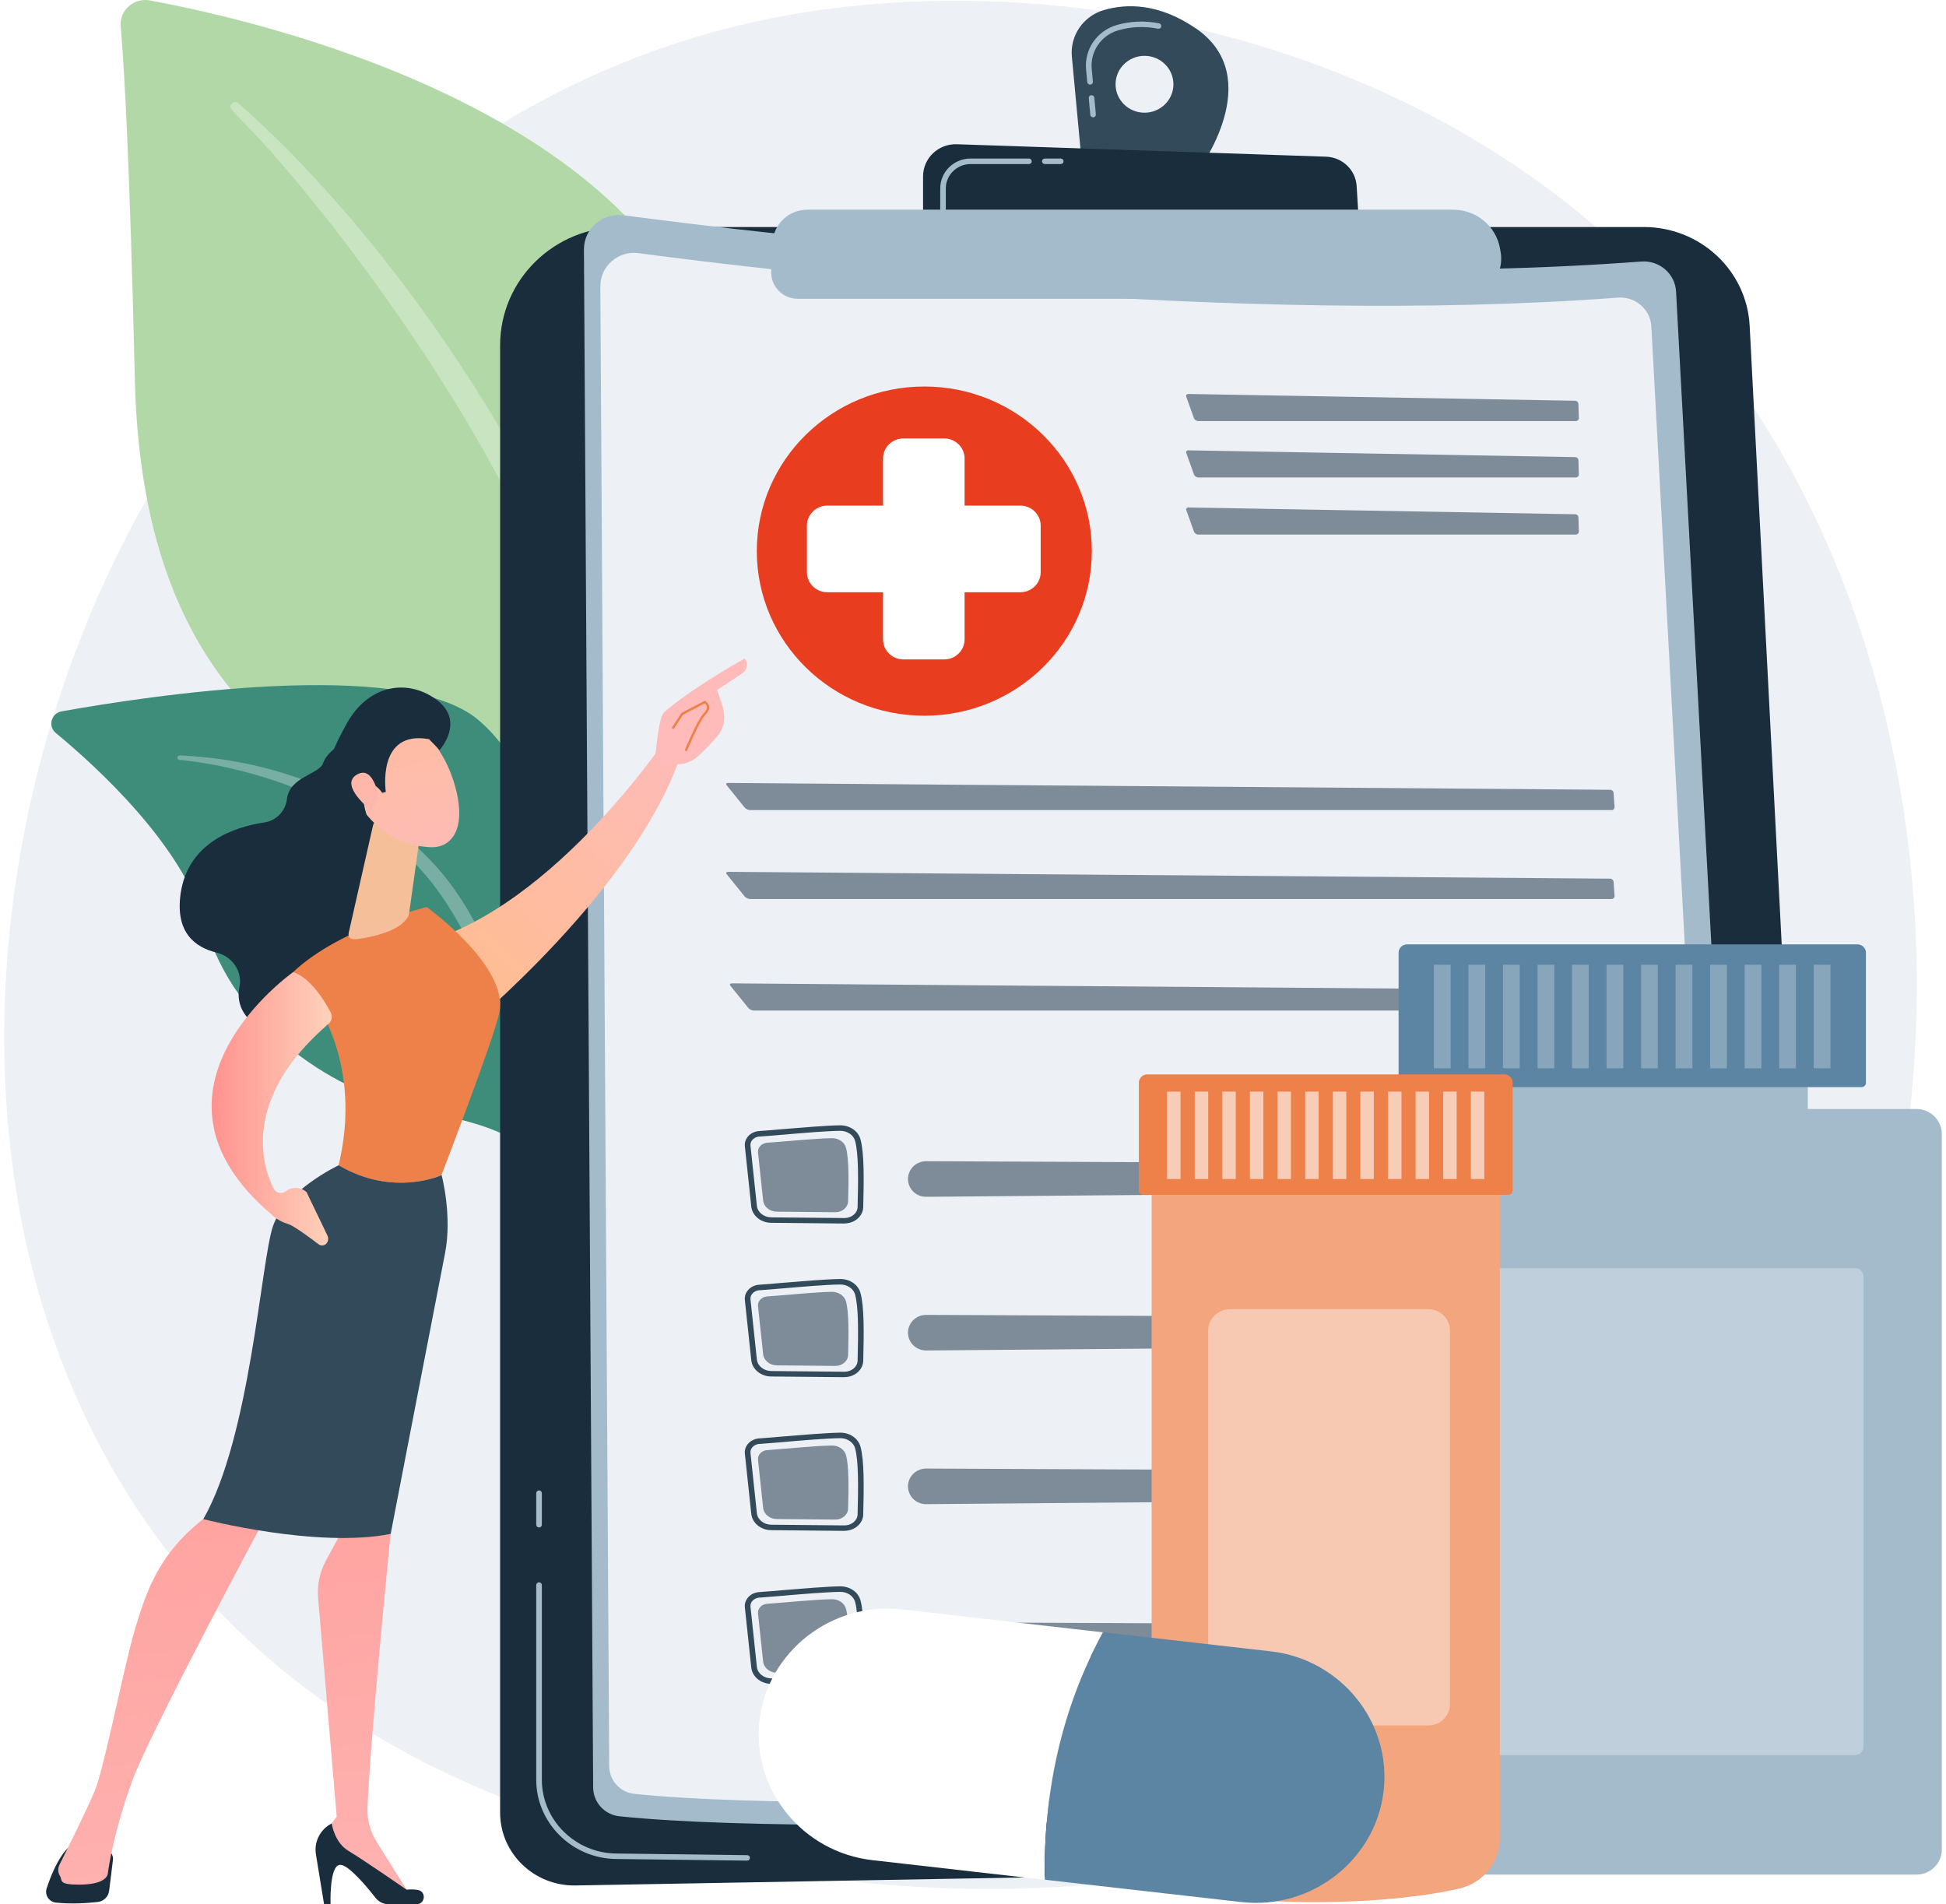 <svg width="233" height="228" viewBox="0 0 233 228" fill="none" xmlns="http://www.w3.org/2000/svg">
<path d="M202.953 194.355C198.251 199.216 193.801 202.354 190.287 204.839C148.967 233.971 100.071 225.483 89.68 223.404C74.333 220.34 44.677 214.419 23.229 189.643C-9.216 152.156 -4.16 93.088 21.004 54.102C25.606 46.972 49.919 7.39 99.346 1.039C129.255 -2.804 164.12 4.947 189.368 25.732C242.369 69.364 238.593 157.497 202.962 194.363L202.953 194.355Z" fill="#EDF1F5"/>
<path d="M72.808 142.136C72.808 142.136 73.558 111.306 59.105 103.05C44.652 94.794 17.17 89.635 16.142 45.366C15.535 19.447 14.886 8.119 14.448 3.175C14.279 1.246 16.024 -0.311 17.954 0.053C31.64 2.587 76.103 13.013 85.432 42.84C96.481 78.191 72.808 142.144 72.808 142.144V142.136Z" fill="#B2D8A7"/>
<path opacity="0.3" d="M28.547 12.367C43.573 25.533 60.942 48.836 70.204 72.138C71.392 75.98 74.873 84.145 76.381 98.653C77.73 110.752 77.055 123.545 75.421 132.008C75.319 132.547 74.788 132.895 74.249 132.795C73.314 132.621 73.44 131.628 73.448 131.661C75.319 117.194 74.544 99.2 70.263 82.953C64.793 63.013 52.599 43.668 39.991 27.272L38.694 25.658C28.926 13.327 26.861 13.236 27.78 12.375C27.999 12.168 28.336 12.168 28.555 12.359L28.547 12.367Z" fill="white"/>
<path d="M96.034 201.41C97.989 202.354 77.519 177.065 71.114 137.341C68.097 118.627 68.055 95.175 57.2 86.141C48.166 78.622 17.44 83.367 7.386 85.172C6.13 85.396 5.709 86.961 6.686 87.764C11.507 91.747 21.822 101.129 24.51 110.586C28.05 123.057 40.118 130.982 50.913 133.126C61.709 135.271 67.718 137.358 72.985 154.325C78.244 171.293 90.48 198.727 96.034 201.402V201.41Z" fill="#3E8D7A"/>
<path opacity="0.3" d="M21.527 90.447C34.353 90.977 48.124 96.724 55.11 107.514L55.768 108.541C57.293 110.95 65.923 128.108 70.718 142.335C70.777 142.509 70.676 142.707 70.499 142.765C70.195 142.865 70.035 142.533 70.069 142.567C66.732 134.534 61.928 124.349 58.111 116.73C54.015 108.416 51.141 102.794 41.795 97.394C31.387 91.59 21.451 90.993 21.485 90.993C21.333 90.977 21.224 90.844 21.24 90.695C21.257 90.555 21.384 90.447 21.527 90.455V90.447Z" fill="white"/>
<path d="M59.88 41.342C59.88 33.524 66.327 27.181 74.291 27.181H196.818C203.577 27.181 209.156 32.39 209.493 39.023L218.536 213.575C218.805 218.767 214.642 223.147 209.358 223.239L68.923 225.748C63.951 225.839 59.88 221.905 59.88 217.02V41.342Z" fill="#1A2D3C"/>
<path d="M89.452 222.775L73.735 222.576C68.485 222.51 64.204 218.253 64.204 213.095V189.784C64.204 189.602 64.355 189.453 64.541 189.453C64.726 189.453 64.878 189.602 64.878 189.784V213.095C64.878 217.897 68.856 221.856 73.743 221.922L89.461 222.121C89.646 222.121 89.798 222.27 89.789 222.452C89.789 222.634 89.638 222.775 89.452 222.775Z" fill="#A4BBCC"/>
<path d="M64.541 182.886C64.355 182.886 64.204 182.737 64.204 182.555V178.779C64.204 178.597 64.355 178.447 64.541 178.447C64.726 178.447 64.878 178.597 64.878 178.779V182.555C64.878 182.737 64.726 182.886 64.541 182.886Z" fill="#A4BBCC"/>
<path d="M69.917 29.873C69.9 27.372 72.142 25.434 74.662 25.773C91.391 28.001 148.933 34.899 196.506 31.313C198.672 31.148 200.56 32.763 200.678 34.899L210.159 210.229C210.285 212.631 208.423 214.693 205.979 214.833C185.972 215.993 103.577 220.498 74.182 217.467C72.395 217.285 71.038 215.802 71.021 214.038L69.917 29.881V29.873Z" fill="#A4BBCC"/>
<path d="M71.889 34.261C71.873 31.852 74.03 29.988 76.457 30.311C92.562 32.456 147.93 39.089 193.708 35.636C195.798 35.479 197.61 37.035 197.72 39.089L206.847 207.82C206.973 210.13 205.178 212.109 202.818 212.25C183.562 213.368 104.268 217.699 75.985 214.784C74.266 214.61 72.96 213.186 72.943 211.48L71.881 34.253L71.889 34.261Z" fill="#EDF1F5"/>
<g opacity="0.6">
<path d="M188.669 50.417C188.879 50.417 189.048 50.252 189.04 50.045L188.989 48.364C188.989 48.157 188.804 47.983 188.593 47.983L142.292 47.171C142.082 47.171 141.964 47.32 142.04 47.519L142.95 50.061C143.017 50.252 143.245 50.417 143.455 50.417H188.669Z" fill="#334A5B"/>
</g>
<g opacity="0.6">
<path d="M142.301 53.92C142.09 53.92 141.972 54.069 142.048 54.268L142.958 56.81C143.026 57.001 143.253 57.166 143.464 57.166H188.669C188.879 57.166 189.048 57.001 189.04 56.794L188.989 55.112C188.989 54.906 188.804 54.732 188.593 54.732L142.292 53.92H142.301Z" fill="#334A5B"/>
</g>
<g opacity="0.6">
<path d="M142.301 60.76C142.09 60.76 141.972 60.909 142.048 61.108L142.958 63.65C143.026 63.841 143.253 64.006 143.464 64.006H188.669C188.879 64.006 189.048 63.841 189.04 63.634L188.989 61.953C188.989 61.745 188.804 61.572 188.593 61.572L142.292 60.76H142.301Z" fill="#334A5B"/>
</g>
<g opacity="0.6">
<path d="M192.958 96.997C193.169 96.997 193.329 96.831 193.312 96.624L193.203 94.943C193.186 94.736 193.009 94.571 192.798 94.562L87.16 93.743C86.949 93.743 86.882 93.875 87.017 94.032L89.174 96.699C89.309 96.856 89.587 96.989 89.798 96.989H192.958V96.997Z" fill="#334A5B"/>
</g>
<g opacity="0.6">
<path d="M87.16 104.392C86.949 104.392 86.882 104.524 87.017 104.682L89.174 107.348C89.309 107.505 89.587 107.638 89.798 107.638H192.958C193.169 107.638 193.329 107.472 193.312 107.265L193.203 105.584C193.186 105.377 193.009 105.212 192.798 105.203L87.16 104.384V104.392Z" fill="#334A5B"/>
</g>
<g opacity="0.6">
<path d="M87.607 117.749C87.396 117.749 87.329 117.881 87.463 118.039L89.621 120.705C89.756 120.862 90.034 120.995 90.244 120.995H193.405C193.616 120.995 193.776 120.829 193.759 120.622L193.649 118.941C193.633 118.734 193.456 118.569 193.245 118.56L87.607 117.741V117.749Z" fill="#334A5B"/>
</g>
<path d="M101.107 146.492H101.082L92.343 146.409C91.096 146.401 90.067 145.556 89.95 144.446L89.183 137.242C89.14 136.82 89.275 136.397 89.562 136.066C89.882 135.693 90.371 135.453 90.902 135.42C91.635 135.371 92.671 135.288 93.775 135.188C96.085 134.998 98.967 134.758 100.585 134.733C101.756 134.733 102.751 135.412 103.029 136.414C103.484 138.07 103.442 141.2 103.358 144.529C103.332 145.614 102.329 146.483 101.116 146.483H101.107V146.492ZM90.944 136.074C90.598 136.099 90.278 136.248 90.076 136.488C89.907 136.687 89.832 136.927 89.857 137.176L90.624 144.38C90.708 145.15 91.45 145.746 92.36 145.755L101.099 145.838H101.116C101.959 145.838 102.666 145.25 102.683 144.521C102.768 141.233 102.81 138.161 102.38 136.588C102.186 135.884 101.445 135.395 100.593 135.395C99.001 135.412 96.135 135.652 93.835 135.851C92.731 135.942 91.694 136.033 90.952 136.083L90.944 136.074Z" fill="#334A5B"/>
<path opacity="0.6" d="M91.879 136.82C93.716 136.695 97.703 136.298 99.599 136.273C100.399 136.265 101.107 136.737 101.293 137.424C101.655 138.749 101.613 141.399 101.546 143.834C101.529 144.562 100.846 145.15 100.012 145.142L93.025 145.076C92.166 145.076 91.458 144.496 91.374 143.742L90.758 137.987C90.691 137.391 91.197 136.861 91.879 136.82Z" fill="#334A5B"/>
<g opacity="0.6">
<path d="M108.785 141.705C109.038 142.649 109.906 143.304 110.9 143.295L191.745 142.616C192.663 142.616 193.388 141.871 193.371 140.968C193.354 140.099 192.63 139.395 191.736 139.395L110.892 139.031C109.467 139.031 108.422 140.347 108.785 141.705Z" fill="#334A5B"/>
</g>
<path d="M101.107 164.892H101.082L92.343 164.809C91.096 164.801 90.067 163.956 89.95 162.846L89.183 155.642C89.14 155.22 89.275 154.797 89.562 154.466C89.882 154.093 90.371 153.853 90.902 153.82C91.635 153.771 92.671 153.688 93.775 153.588C96.085 153.398 98.967 153.158 100.585 153.133H100.619C101.765 153.133 102.759 153.82 103.029 154.814C103.484 156.47 103.442 159.6 103.358 162.929C103.332 164.014 102.329 164.883 101.116 164.883H101.107V164.892ZM90.944 154.474C90.598 154.499 90.278 154.648 90.076 154.888C89.907 155.087 89.832 155.327 89.857 155.576L90.624 162.78C90.708 163.55 91.45 164.146 92.36 164.155L101.099 164.238H101.116C101.959 164.238 102.666 163.65 102.683 162.921C102.768 159.633 102.81 156.561 102.38 154.988C102.186 154.284 101.428 153.779 100.593 153.795C99.001 153.812 96.135 154.052 93.835 154.251C92.731 154.342 91.694 154.433 90.952 154.483L90.944 154.474Z" fill="#334A5B"/>
<path opacity="0.6" d="M91.879 155.22C93.716 155.095 97.703 154.698 99.599 154.673C100.399 154.665 101.107 155.137 101.293 155.824C101.655 157.149 101.613 159.799 101.546 162.234C101.529 162.962 100.846 163.55 100.012 163.542L93.025 163.476C92.166 163.476 91.458 162.896 91.374 162.142L90.758 156.387C90.691 155.791 91.197 155.261 91.879 155.22Z" fill="#334A5B"/>
<g opacity="0.6">
<path d="M108.785 160.105C109.038 161.049 109.906 161.704 110.9 161.695L191.745 161.016C192.663 161.016 193.388 160.271 193.371 159.368C193.354 158.499 192.63 157.795 191.736 157.795L110.892 157.431C109.467 157.431 108.422 158.747 108.785 160.105Z" fill="#334A5B"/>
</g>
<path d="M101.107 183.292H101.082L92.343 183.209C91.096 183.201 90.067 182.356 89.95 181.246L89.183 174.042C89.14 173.62 89.275 173.197 89.562 172.866C89.882 172.494 90.371 172.253 90.902 172.22C91.635 172.171 92.671 172.088 93.775 171.988C96.085 171.798 98.967 171.558 100.585 171.533H100.619C101.765 171.533 102.759 172.22 103.029 173.214C103.484 174.87 103.442 178 103.358 181.329C103.332 182.414 102.329 183.283 101.116 183.283H101.107V183.292ZM90.944 172.874C90.598 172.899 90.278 173.048 90.076 173.288C89.907 173.487 89.832 173.727 89.857 173.976L90.624 181.18C90.708 181.95 91.45 182.546 92.36 182.555L101.099 182.638H101.116C101.959 182.638 102.666 182.05 102.683 181.321C102.768 178.033 102.81 174.961 102.38 173.388C102.186 172.684 101.428 172.179 100.593 172.195C99.001 172.212 96.135 172.452 93.835 172.651C92.731 172.742 91.694 172.833 90.952 172.883L90.944 172.874Z" fill="#334A5B"/>
<path opacity="0.6" d="M91.879 173.62C93.716 173.496 97.703 173.098 99.599 173.073C100.399 173.065 101.107 173.537 101.293 174.224C101.655 175.549 101.613 178.199 101.546 180.634C101.529 181.362 100.846 181.95 100.012 181.942L93.025 181.876C92.166 181.876 91.458 181.296 91.374 180.543L90.758 174.787C90.691 174.191 91.197 173.661 91.879 173.62Z" fill="#334A5B"/>
<g opacity="0.6">
<path d="M108.785 178.505C109.038 179.449 109.906 180.104 110.9 180.095L191.745 179.416C192.663 179.416 193.388 178.671 193.371 177.768C193.354 176.899 192.63 176.195 191.736 176.195L110.892 175.831C109.467 175.831 108.422 177.147 108.785 178.505Z" fill="#334A5B"/>
</g>
<path d="M101.107 201.692H101.082L92.343 201.609C91.096 201.601 90.067 200.756 89.95 199.646L89.183 192.442C89.14 192.02 89.275 191.597 89.562 191.266C89.882 190.894 90.371 190.653 90.902 190.62C91.635 190.571 92.671 190.488 93.775 190.388C96.085 190.198 98.967 189.958 100.585 189.933H100.619C101.765 189.933 102.759 190.62 103.029 191.614C103.484 193.27 103.442 196.4 103.358 199.729C103.332 200.814 102.329 201.683 101.116 201.683H101.107V201.692ZM90.944 191.274C90.598 191.299 90.278 191.448 90.076 191.689C89.907 191.887 89.832 192.127 89.857 192.376L90.624 199.58C90.708 200.35 91.45 200.946 92.36 200.955L101.099 201.038H101.116C101.959 201.038 102.666 200.45 102.683 199.721C102.768 196.433 102.81 193.361 102.38 191.788C102.186 191.084 101.428 190.579 100.593 190.595C99.001 190.612 96.135 190.852 93.835 191.051C92.731 191.142 91.694 191.233 90.952 191.283L90.944 191.274Z" fill="#334A5B"/>
<path opacity="0.6" d="M91.879 192.02C93.716 191.896 97.703 191.498 99.599 191.473C100.399 191.465 101.107 191.937 101.293 192.624C101.655 193.949 101.613 196.599 101.546 199.034C101.529 199.762 100.846 200.35 100.012 200.342L93.025 200.276C92.166 200.276 91.458 199.696 91.374 198.943L90.758 193.187C90.691 192.591 91.197 192.061 91.879 192.02Z" fill="#334A5B"/>
<g opacity="0.6">
<path d="M108.785 196.905C109.038 197.849 109.906 198.504 110.9 198.495L191.745 197.816C192.663 197.816 193.388 197.071 193.371 196.168C193.354 195.299 192.63 194.595 191.736 194.595L110.892 194.231C109.467 194.231 108.422 195.547 108.785 196.905Z" fill="#334A5B"/>
</g>
<path d="M143.152 3.382C138.728 0.36 134.876 0.418 132.171 1.204C129.702 1.925 128.101 4.268 128.337 6.786L129.508 19.314L143.413 20.523C143.413 20.523 151.841 9.311 143.16 3.382H143.152ZM137.034 13.493C135.121 13.493 133.57 11.969 133.57 10.09C133.57 8.21 135.121 6.686 137.034 6.686C138.947 6.686 140.497 8.21 140.497 10.09C140.497 11.969 138.947 13.493 137.034 13.493Z" fill="#334A5B"/>
<path d="M130.882 14.048C130.713 14.048 130.561 13.915 130.545 13.75L130.359 11.754C130.342 11.572 130.477 11.415 130.663 11.398C130.848 11.381 131.008 11.514 131.025 11.696L131.21 13.692C131.227 13.874 131.092 14.031 130.907 14.048H130.873H130.882ZM130.519 10.131C130.351 10.131 130.199 9.999 130.182 9.833L130.039 8.318C129.811 5.916 131.354 3.68 133.696 3.001C135.357 2.521 137.067 2.455 138.778 2.794C138.964 2.827 139.073 3.001 139.039 3.183C139.006 3.357 138.829 3.473 138.643 3.44C137.042 3.117 135.441 3.183 133.89 3.631C131.851 4.218 130.519 6.164 130.713 8.26L130.856 9.775C130.873 9.957 130.738 10.114 130.553 10.131H130.519Z" fill="#A4BBCC"/>
<path d="M110.521 27.413V21.111C110.521 18.933 112.358 17.195 114.566 17.269L158.768 18.76C160.732 18.826 162.316 20.35 162.434 22.271L162.805 28.324L110.521 27.413Z" fill="#1A2D3C"/>
<path d="M127.005 19.646H125.1C124.915 19.646 124.763 19.497 124.763 19.314C124.763 19.132 124.915 18.983 125.1 18.983H127.005C127.19 18.983 127.342 19.132 127.342 19.314C127.342 19.497 127.19 19.646 127.005 19.646Z" fill="#A4BBCC"/>
<path d="M112.914 25.434C112.729 25.434 112.577 25.285 112.577 25.103V22.552C112.577 20.581 114.204 18.983 116.209 18.983H123.196C123.381 18.983 123.533 19.132 123.533 19.314C123.533 19.497 123.381 19.646 123.196 19.646H116.209C114.574 19.646 113.243 20.954 113.243 22.561V25.111C113.243 25.293 113.091 25.442 112.906 25.442L112.914 25.434Z" fill="#A4BBCC"/>
<path d="M92.511 29.003C92.621 26.825 94.45 25.103 96.675 25.103H173.971C176.752 25.103 179.129 27.065 179.601 29.757L179.668 30.129C180.191 33.077 177.882 35.777 174.831 35.777H95.528C93.708 35.777 92.259 34.278 92.343 32.489L92.511 29.003Z" fill="#A4BBCC"/>
<path d="M110.673 85.694C121.75 85.694 130.73 76.87 130.73 65.985C130.73 55.101 121.75 46.277 110.673 46.277C99.595 46.277 90.615 55.101 90.615 65.985C90.615 76.87 99.595 85.694 110.673 85.694Z" fill="#E83D1F"/>
<path d="M122.159 60.536H115.493V54.897C115.493 53.572 114.398 52.496 113.049 52.496H108.17C106.821 52.496 105.726 53.572 105.726 54.897V60.536H99.06C97.711 60.536 96.616 61.613 96.616 62.938V68.511C96.616 69.836 97.711 70.912 99.06 70.912H105.726V76.552C105.726 77.877 106.821 78.953 108.17 78.953H113.049C114.398 78.953 115.493 77.877 115.493 76.552V70.912H122.159C123.508 70.912 124.603 69.836 124.603 68.511V62.938C124.603 61.613 123.508 60.536 122.159 60.536Z" fill="white"/>
<path d="M42.461 88.079C42.461 88.079 39.275 89.602 38.694 91.35C38.222 92.749 34.699 92.931 34.353 95.689C34.176 97.113 33.098 98.256 31.657 98.471C28.058 99.009 22.521 100.848 21.628 106.984C20.954 111.662 23.381 113.443 25.934 114.056C27.805 114.511 29.053 116.3 28.673 118.155C28.311 119.935 28.85 121.997 31.994 123.628C39.031 127.28 46.068 114.983 46.068 114.983L47.509 93.511L42.469 88.079H42.461Z" fill="#1A2D3C"/>
<g filter="url(#filter0_d_4_599)">
<path d="M80.772 82.986C80.772 82.986 66.715 104.831 50.003 109.054C50.003 109.054 53.256 118.171 55.776 119.215C55.776 119.215 76.339 102.355 81.623 86.091L80.772 82.986Z" fill="url(#paint0_linear_4_599)"/>
</g>
<path d="M13.521 222.717L13.066 226.394C12.982 227.089 12.417 227.644 11.709 227.727C10.512 227.859 8.582 228 6.695 227.801C5.869 227.718 5.329 226.89 5.582 226.112C6.046 224.688 6.88 222.559 8.094 221.301H12.248C13.015 221.301 13.614 221.963 13.521 222.709V222.717Z" fill="#1A2D3C"/>
<path d="M46.068 179.607L46.767 183.656C46.767 183.656 44.416 207.025 44.003 216.374C43.935 217.839 44.323 219.289 45.107 220.539L49.194 227.056L38.82 221.036L38.609 219.794L40.312 217.5L38.087 191.316C37.952 189.776 38.281 188.235 39.014 186.869L41.163 182.911L46.076 179.598L46.068 179.607Z" fill="url(#paint1_linear_4_599)"/>
<path d="M49.868 228H46.556C45.933 228 45.351 227.718 44.972 227.238C43.944 225.922 41.803 223.346 40.775 223.28C39.401 223.189 39.578 228 39.578 228H38.803L37.826 222.021C37.581 220.514 38.34 219.032 39.713 218.32C39.713 218.32 40.025 220.605 41.736 221.615C43.438 222.626 48.68 226.253 48.68 226.253C48.68 226.253 49.321 226.162 50.029 226.286C51.074 226.468 50.93 227.992 49.868 227.992V228Z" fill="#1A2D3C"/>
<path d="M31.851 181.536C31.851 181.536 18.097 207.174 15.906 213.028C13.723 218.883 12.956 223.769 12.922 224.232C12.88 224.953 11.962 225.648 9.442 225.648C6.922 225.648 7.504 225.135 7.192 224.638C6.922 224.216 6.914 223.686 7.133 223.239C7.925 221.657 10.453 216.597 11.389 214.303C12.501 211.563 14.911 199.158 16.226 194.844C17.541 190.529 19.032 185.851 24.771 181.536C24.771 181.536 28.707 177.744 31.851 181.536Z" fill="url(#paint2_linear_4_599)"/>
<path d="M40.539 139.519C44.087 124.746 35.095 116.391 35.095 116.391C40.767 111.041 51.099 108.607 51.099 108.607C51.099 108.607 60.959 115.695 59.788 121.235C59.105 124.481 52.852 140.703 52.852 140.703C52.852 140.703 47.079 143.386 40.522 139.527H40.539V139.519Z" fill="#EE814A"/>
<path d="M32.676 146.831C34.117 142.558 40.548 139.519 40.548 139.519C47.096 143.386 52.877 140.695 52.877 140.695C52.877 140.695 54.175 145.556 53.282 150.077C52.388 154.599 46.776 183.656 46.776 183.656C37.935 185.412 24.342 181.884 24.342 181.884C29.971 172.063 31.235 151.104 32.676 146.831Z" fill="#334A5B"/>
<path d="M44.66 98.835L41.778 111.571C41.5 112.689 42.545 112.507 43.7 112.292C45.587 111.944 48.023 111.224 48.84 109.774C48.925 109.625 48.967 109.46 48.992 109.294L50.231 100.467C50.332 99.763 49.944 99.084 49.287 98.802L46.894 97.759C45.975 97.361 44.905 97.875 44.669 98.835H44.66Z" fill="url(#paint3_linear_4_599)"/>
<path d="M35.103 116.391C35.103 116.391 14.97 130.543 32.525 145.423C32.525 145.423 33.191 146.169 34.514 146.558C35.179 146.757 37.143 148.214 38.146 148.976C38.466 149.224 38.93 149.142 39.149 148.802C39.317 148.537 39.334 148.206 39.199 147.924L36.705 142.74C36.014 142.103 34.952 142.061 34.21 142.633C33.738 142.997 33.039 142.848 32.769 142.31C31.412 139.594 28.85 131.603 39.343 122.577C39.739 122.237 39.84 121.674 39.595 121.219C38.862 119.827 37.168 117.062 35.103 116.391Z" fill="url(#paint4_linear_4_599)"/>
<path d="M50.189 87.234C50.189 87.234 53.256 89.279 54.58 94.48C55.903 99.68 53.754 101.552 51.554 101.436C49.354 101.32 46.169 100.657 43.405 96.922C40.64 93.188 46.16 84.741 50.189 87.234Z" fill="url(#paint5_linear_4_599)"/>
<path d="M46.194 94.819C46.194 94.819 45.065 87.366 51.369 88.501L52.641 89.801C52.641 89.801 55.726 86.389 52.312 83.814C48.899 81.239 44.163 81.893 41.542 86.588C38.921 91.283 37.969 94.579 40.169 97.502C42.368 100.417 44.02 97.916 44.02 97.916C44.02 97.916 43.017 95.391 43.851 94.306C44.686 93.221 45.764 94.935 45.764 94.935L46.194 94.811V94.819Z" fill="#1A2D3C"/>
<path d="M45.326 95.457C45.326 95.457 44.77 91.623 42.781 92.716C40.784 93.809 43.497 96.302 44.584 97.146L45.326 95.457Z" fill="url(#paint6_linear_4_599)"/>
<g filter="url(#filter1_d_4_599)">
<path d="M80.671 87.482C80.713 87.93 79.011 88.244 78.463 86.323C78.615 85.487 78.876 81.835 79.525 81.272C82.988 78.249 89.174 74.846 89.174 74.846C89.865 75.881 88.955 76.568 88.955 76.568L85.871 78.614C86.191 79.657 86.663 80.584 86.713 81.785C86.755 82.688 86.41 83.574 85.803 84.261C85.188 84.948 84.362 85.843 83.62 86.513C82.213 87.789 80.671 87.474 80.671 87.474V87.482Z" fill="url(#paint7_linear_4_599)"/>
<path d="M82.238 85.95L81.977 85.843C82.036 85.694 83.511 82.174 84.21 81.454C84.505 81.147 84.649 80.882 84.632 80.659C84.632 80.502 84.539 80.361 84.379 80.212L81.783 81.578L80.662 83.3L80.427 83.151L81.581 81.371L81.615 81.355L84.413 79.889L84.489 79.947C84.758 80.162 84.893 80.394 84.91 80.642C84.927 80.949 84.767 81.28 84.413 81.644C83.747 82.323 82.247 85.909 82.23 85.942H82.238V85.95Z" fill="#EE814A"/>
</g>
<path d="M216.454 126.667H174.409V137.54H216.454V126.667Z" fill="#A4BBCC"/>
<path d="M229.449 132.779H161.414C159.729 132.779 158.364 134.121 158.364 135.776V221.45C158.364 223.105 159.729 224.448 161.414 224.448H229.449C231.134 224.448 232.5 223.105 232.5 221.45V135.776C232.5 134.121 231.134 132.779 229.449 132.779Z" fill="#A4BBCC"/>
<path opacity="0.3" d="M222.1 151.841H168.755C168.196 151.841 167.743 152.286 167.743 152.835V209.145C167.743 209.693 168.196 210.138 168.755 210.138H222.1C222.659 210.138 223.112 209.693 223.112 209.145V152.835C223.112 152.286 222.659 151.841 222.1 151.841Z" fill="white"/>
<path d="M222.876 130.162H167.988C167.693 130.162 167.457 129.93 167.457 129.64V114.064C167.457 113.517 167.912 113.07 168.468 113.07H222.404C222.96 113.07 223.415 113.517 223.415 114.064V129.64C223.415 129.93 223.179 130.162 222.884 130.162H222.876Z" fill="#5C85A3"/>
<path opacity="0.6" d="M219.168 115.505H217.162V127.909H219.168V115.505Z" fill="#A4BBCC"/>
<path opacity="0.6" d="M215.03 115.505H213.024V127.909H215.03V115.505Z" fill="#A4BBCC"/>
<path opacity="0.6" d="M210.9 115.505H208.895V127.909H210.9V115.505Z" fill="#A4BBCC"/>
<path opacity="0.6" d="M206.763 115.505H204.757V127.909H206.763V115.505Z" fill="#A4BBCC"/>
<path opacity="0.6" d="M202.633 115.505H200.627V127.909H202.633V115.505Z" fill="#A4BBCC"/>
<path opacity="0.6" d="M198.495 115.505H196.489V127.909H198.495V115.505Z" fill="#A4BBCC"/>
<path opacity="0.6" d="M194.366 115.505H192.36V127.909H194.366V115.505Z" fill="#A4BBCC"/>
<path opacity="0.6" d="M190.228 115.505H188.222V127.909H190.228V115.505Z" fill="#A4BBCC"/>
<path opacity="0.6" d="M186.098 115.505H184.093V127.909H186.098V115.505Z" fill="#A4BBCC"/>
<path opacity="0.6" d="M181.96 115.505H179.955V127.909H181.96V115.505Z" fill="#A4BBCC"/>
<path opacity="0.6" d="M177.831 115.505H175.825V127.909H177.831V115.505Z" fill="#A4BBCC"/>
<path opacity="0.6" d="M173.693 115.505H171.687V127.909H173.693V115.505Z" fill="#A4BBCC"/>
<path d="M143.017 226.509C151.175 228.298 166.167 228.133 174.772 226.104C177.595 225.441 179.584 222.949 179.584 220.1V134.046H137.885V220.208C137.885 223.23 140.009 225.855 143.009 226.509H143.017Z" fill="#F3A57E"/>
<path d="M180.578 143.055H136.89C136.595 143.055 136.359 142.823 136.359 142.533V129.632C136.359 129.085 136.815 128.638 137.371 128.638H180.106C180.663 128.638 181.118 129.085 181.118 129.632V142.533C181.118 142.823 180.882 143.055 180.587 143.055H180.578Z" fill="#EE814A"/>
<path opacity="0.6" d="M177.722 130.7H176.112V141.167H177.722V130.7Z" fill="white"/>
<path opacity="0.6" d="M174.409 130.7H172.8V141.167H174.409V130.7Z" fill="white"/>
<path opacity="0.6" d="M171.106 130.7H169.496V141.167H171.106V130.7Z" fill="white"/>
<path opacity="0.6" d="M167.802 130.7H166.193V141.167H167.802V130.7Z" fill="white"/>
<path opacity="0.6" d="M164.49 130.7H162.881V141.167H164.49V130.7Z" fill="white"/>
<path opacity="0.6" d="M161.195 130.7H159.586V141.167H161.195V130.7Z" fill="white"/>
<path opacity="0.6" d="M157.883 130.7H156.274V141.167H157.883V130.7Z" fill="white"/>
<path opacity="0.6" d="M154.571 130.7H152.962V141.167H154.571V130.7Z" fill="white"/>
<path opacity="0.6" d="M151.268 130.7H149.658V141.167H151.268V130.7Z" fill="white"/>
<path opacity="0.6" d="M147.964 130.7H146.354V141.167H147.964V130.7Z" fill="white"/>
<path opacity="0.6" d="M144.661 130.7H143.051V141.167H144.661V130.7Z" fill="white"/>
<path opacity="0.6" d="M141.349 130.7H139.739V141.167H141.349V130.7Z" fill="white"/>
<path opacity="0.4" d="M171.005 156.752H147.265C145.826 156.752 144.661 157.897 144.661 159.31V204.027C144.661 205.44 145.826 206.586 147.265 206.586H171.005C172.443 206.586 173.609 205.44 173.609 204.027V159.31C173.609 157.897 172.443 156.752 171.005 156.752Z" fill="white"/>
<path d="M107.993 192.699L132.062 195.44C127.072 204.59 124.915 214.726 125.092 225.069L104.453 222.717C96.051 221.765 89.975 214.221 90.944 205.973C91.913 197.717 99.591 191.746 107.984 192.699H107.993Z" fill="white"/>
<path d="M132.062 195.431L152.153 197.717C160.555 198.669 166.631 206.213 165.662 214.461C164.693 222.717 157.015 228.687 148.621 227.735L125.1 225.06C124.915 214.726 127.072 204.582 132.07 195.431H132.062Z" fill="#5C85A3"/>
<defs>
<filter id="filter0_d_4_599" x="44.403" y="81.386" width="42.82" height="47.429" filterUnits="userSpaceOnUse" color-interpolation-filters="sRGB">
<feFlood flood-opacity="0" result="BackgroundImageFix"/>
<feColorMatrix in="SourceAlpha" type="matrix" values="0 0 0 0 0 0 0 0 0 0 0 0 0 0 0 0 0 0 127 0" result="hardAlpha"/>
<feOffset dy="4"/>
<feGaussianBlur stdDeviation="2.8"/>
<feComposite in2="hardAlpha" operator="out"/>
<feColorMatrix type="matrix" values="0 0 0 0 0 0 0 0 0 0 0 0 0 0 0 0 0 0 0.08 0"/>
<feBlend mode="normal" in2="BackgroundImageFix" result="effect1_dropShadow_4_599"/>
<feBlend mode="normal" in="SourceGraphic" in2="effect1_dropShadow_4_599" result="shape"/>
</filter>
<filter id="filter1_d_4_599" x="72.863" y="73.246" width="22.17" height="24.175" filterUnits="userSpaceOnUse" color-interpolation-filters="sRGB">
<feFlood flood-opacity="0" result="BackgroundImageFix"/>
<feColorMatrix in="SourceAlpha" type="matrix" values="0 0 0 0 0 0 0 0 0 0 0 0 0 0 0 0 0 0 127 0" result="hardAlpha"/>
<feOffset dy="4"/>
<feGaussianBlur stdDeviation="2.8"/>
<feComposite in2="hardAlpha" operator="out"/>
<feColorMatrix type="matrix" values="0 0 0 0 0 0 0 0 0 0 0 0 0 0 0 0 0 0 0.08 0"/>
<feBlend mode="normal" in2="BackgroundImageFix" result="effect1_dropShadow_4_599"/>
<feBlend mode="normal" in="SourceGraphic" in2="effect1_dropShadow_4_599" result="shape"/>
</filter>
<linearGradient id="paint0_linear_4_599" x1="82" y1="84.5" x2="50.509" y2="115.025" gradientUnits="userSpaceOnUse">
<stop stop-color="#FEBBBA"/>
<stop offset="1" stop-color="#FFBD8E"/>
</linearGradient>
<linearGradient id="paint1_linear_4_599" x1="47.382" y1="255.641" x2="36.248" y2="123.239" gradientUnits="userSpaceOnUse">
<stop stop-color="#FEBBBA"/>
<stop offset="1" stop-color="#FF928E"/>
</linearGradient>
<linearGradient id="paint2_linear_4_599" x1="24.19" y1="257.604" x2="13.056" y2="125.177" gradientUnits="userSpaceOnUse">
<stop stop-color="#FEBBBA"/>
<stop offset="1" stop-color="#FF928E"/>
</linearGradient>
<linearGradient id="paint3_linear_4_599" x1="48.647" y1="125.168" x2="46.554" y2="109.591" gradientUnits="userSpaceOnUse">
<stop stop-color="#FEBBBA"/>
<stop offset="1" stop-color="#F4BF99"/>
</linearGradient>
<linearGradient id="paint4_linear_4_599" x1="39.73" y1="132.754" x2="25.336" y2="132.754" gradientUnits="userSpaceOnUse">
<stop stop-color="#FED2BA"/>
<stop offset="1" stop-color="#FF928E"/>
</linearGradient>
<linearGradient id="paint5_linear_4_599" x1="52.494" y1="106.403" x2="40.874" y2="70.267" gradientUnits="userSpaceOnUse">
<stop stop-color="#FEBBBA"/>
<stop offset="1" stop-color="#FFBD8E"/>
</linearGradient>
<linearGradient id="paint6_linear_4_599" x1="48.112" y1="107.813" x2="36.482" y2="71.683" gradientUnits="userSpaceOnUse">
<stop stop-color="#FEBBBA"/>
<stop offset="1" stop-color="#FFB08E"/>
</linearGradient>
<linearGradient id="paint7_linear_4_599" x1="73.076" y1="95.77" x2="48.209" y2="130.691" gradientUnits="userSpaceOnUse">
<stop stop-color="#FEBBBA"/>
<stop offset="1" stop-color="#FF928E"/>
</linearGradient>
</defs>
</svg>
